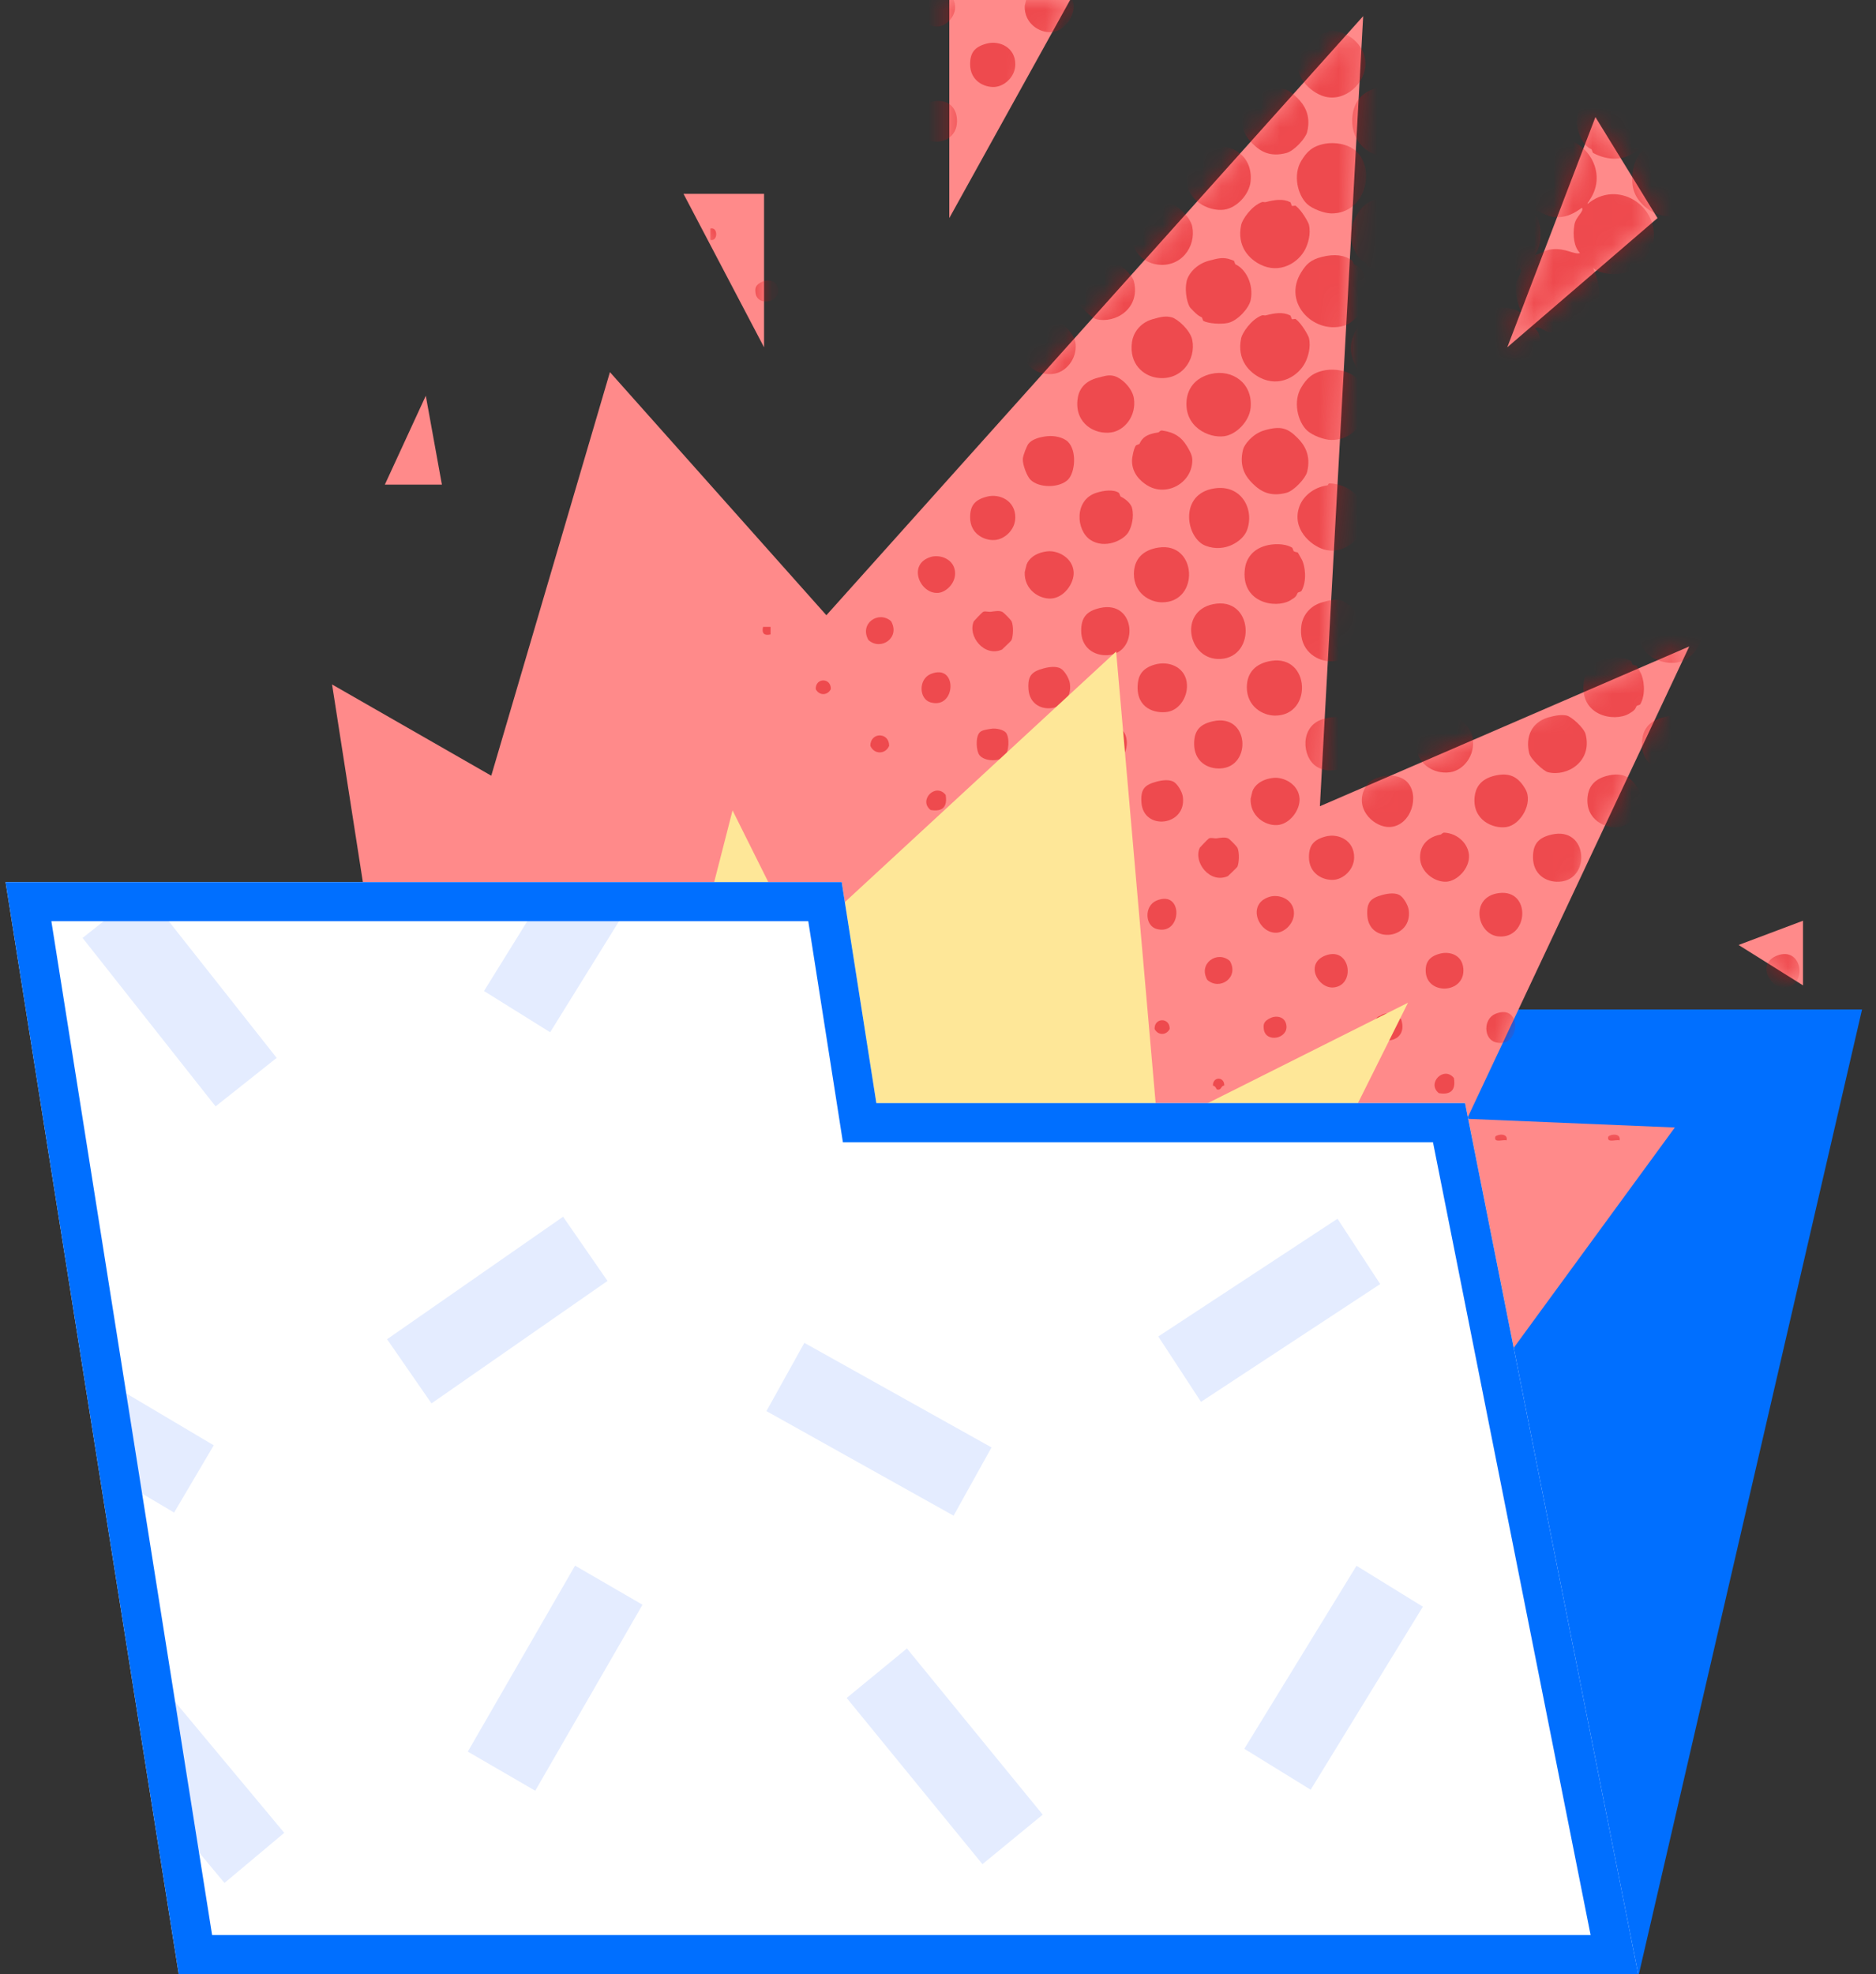 <svg width="96" height="101" viewBox="0 0 96 101" fill="none" xmlns="http://www.w3.org/2000/svg">
<rect x="0" y="0" width="96" height="101" fill="#333333" stroke="none"/>
<path d="M36.805 51.645H95.286L83.865 101H25.384L36.805 51.645Z" fill="#006FFF"/>
<path d="M42.288 31.476L31.212 19.039L25.14 39.686L16.993 35.018L19.694 52.353L66.213 84.336L85.706 57.684L75.073 57.24L86.444 33.073L67.542 41.248L69.757 0.826L42.288 31.476Z" fill="#FF8A8A"/>
<path d="M34.977 9.917L39.099 17.768V9.917H34.977Z" fill="#FF8A8A"/>
<path d="M77.132 17.768L81.642 5.991L84.82 11.157L77.132 17.768Z" fill="#FF8A8A"/>
<path d="M48.578 11.157V0H54.76L48.578 11.157Z" fill="#FF8A8A"/>
<path d="M21.789 20.247L19.694 24.793H22.613L21.789 20.247Z" fill="#FF8A8A"/>
<path d="M88.967 48.346L92.264 47.106V50.412L88.967 48.346Z" fill="#FF8A8A"/>
<mask id="mask0_203_1618" style="mask-type:alpha" maskUnits="userSpaceOnUse" x="16" y="0" width="77" height="85">
<path d="M42.288 31.476L31.212 19.039L25.14 39.686L16.993 35.018L19.694 52.353L66.213 84.336L85.706 57.684L75.073 57.24L86.444 33.073L67.542 41.248L69.757 0.826L42.288 31.476Z" fill="#FF8A8A"/>
<path d="M34.977 9.917L39.099 17.768V9.917H34.977Z" fill="#FF8A8A"/>
<path d="M77.132 17.768L81.642 5.991L84.82 11.157L77.132 17.768Z" fill="#FF8A8A"/>
<path d="M48.578 11.157V0H54.76L48.578 11.157Z" fill="#FF8A8A"/>
<path d="M21.789 20.247L19.694 24.793H22.613L21.789 20.247Z" fill="#FF8A8A"/>
<path d="M88.967 48.346L92.264 47.106V50.412L88.967 48.346Z" fill="#FF8A8A"/>
</mask>
<g mask="url(#mask0_203_1618)">
<path fill-rule="evenodd" clip-rule="evenodd" d="M53.593 -0.768C54.15 -0.831 54.901 -0.426 54.942 0.295C54.974 0.87 54.446 1.61 53.786 1.647C53.19 1.681 52.406 1.202 52.437 0.295C52.436 0.322 52.511 -0.03 52.533 -0.092C52.635 -0.369 52.96 -0.696 53.593 -0.768Z" fill="#DF0A12" fill-opacity="0.5"/>
<path fill-rule="evenodd" clip-rule="evenodd" d="M47.621 -0.478C48.103 -0.627 48.824 -0.375 48.873 0.295C48.915 0.867 48.407 1.327 48.006 1.357C47.075 1.426 46.42 -0.106 47.621 -0.478Z" fill="#DF0A12" fill-opacity="0.5"/>
<path fill-rule="evenodd" clip-rule="evenodd" d="M67.947 1.647C67.956 1.646 67.962 1.548 68.043 1.55C68.977 1.574 69.833 2.291 69.873 3.192C69.92 4.243 68.829 5.246 67.754 4.931C67.057 4.726 66.071 3.855 66.502 2.709C66.676 2.245 67.184 1.749 67.947 1.647Z" fill="#DF0A12" fill-opacity="0.5"/>
<path fill-rule="evenodd" clip-rule="evenodd" d="M50.511 2.226C51.159 2.061 51.956 2.435 51.956 3.289C51.956 3.937 51.395 4.418 50.896 4.448C50.358 4.48 49.644 4.132 49.644 3.289C49.644 2.702 49.865 2.391 50.511 2.226Z" fill="#DF0A12" fill-opacity="0.5"/>
<path fill-rule="evenodd" clip-rule="evenodd" d="M82.204 4.351C82.733 4.25 83.158 4.335 83.649 4.641C83.904 4.8 84.114 4.933 84.323 5.414C84.833 6.583 84.041 8.063 82.686 8.118C82.332 8.133 81.892 8.028 81.53 7.828C81.489 7.806 81.468 7.651 81.434 7.635C81.215 7.536 81.023 7.345 80.856 6.959C80.549 6.254 80.692 5.728 81.048 5.124C81.248 4.785 81.525 4.482 82.204 4.351Z" fill="#DF0A12" fill-opacity="0.5"/>
<path fill-rule="evenodd" clip-rule="evenodd" d="M70.644 4.448C71.744 4.219 72.86 5.005 72.86 6.186C72.86 7.186 71.971 8.022 71.029 8.022C70.074 8.022 69.15 7.303 69.199 6.09C69.234 5.219 69.695 4.645 70.644 4.448Z" fill="#DF0A12" fill-opacity="0.5"/>
<path fill-rule="evenodd" clip-rule="evenodd" d="M64.671 4.641C65.579 4.365 65.924 4.544 66.405 5.027C66.703 5.326 67.115 5.87 66.887 6.766C66.806 7.083 66.218 7.727 65.827 7.828C65.009 8.041 64.519 7.772 64.093 7.345C63.795 7.047 63.377 6.533 63.612 5.607C63.67 5.375 64.076 4.822 64.671 4.641Z" fill="#DF0A12" fill-opacity="0.5"/>
<path fill-rule="evenodd" clip-rule="evenodd" d="M47.621 5.221C48.353 5.018 48.921 5.365 48.969 6.09C49.069 7.591 46.937 7.605 46.85 6.283C46.824 5.893 46.885 5.424 47.621 5.221Z" fill="#DF0A12" fill-opacity="0.5"/>
<path fill-rule="evenodd" clip-rule="evenodd" d="M81.241 10.436C82.754 9.161 84.891 10.503 84.612 12.368C84.553 12.765 84.353 12.942 84.13 13.334C84.639 13.083 84.829 12.885 85.287 12.851C86.606 12.752 87.541 13.835 87.503 14.976C87.457 16.327 85.586 17.624 84.227 16.424C84.135 16.684 84.543 16.895 84.613 17.294C84.847 18.647 83.818 20.048 82.204 19.805C81.808 19.745 81.631 19.545 81.241 19.322C81.462 19.79 81.687 20.003 81.723 20.481C81.82 21.796 80.83 22.632 79.892 22.703C78.269 22.824 76.932 20.833 78.158 19.419C77.9 19.326 77.689 19.736 77.291 19.805C75.942 20.04 74.545 19.009 74.787 17.391C74.846 16.993 75.046 16.816 75.268 16.425C74.715 16.663 74.512 16.892 74.016 16.908C72.821 16.947 71.897 15.944 71.897 14.88C71.897 13.924 72.638 12.851 73.92 12.851C74.446 12.851 74.746 13.053 75.172 13.334C75.244 13.088 74.847 12.816 74.787 12.368C74.542 10.543 76.664 9.182 78.158 10.437C77.952 9.934 77.693 9.695 77.677 9.181C77.635 7.883 78.669 7.087 79.603 7.056C81.126 7.006 82.347 8.795 81.337 10.243C81.318 10.321 81.24 10.339 81.241 10.436ZM78.543 13.044C78.856 13 79.021 12.797 79.41 12.754C80.118 12.675 80.563 13.047 80.855 12.947C80.545 12.644 80.472 12.046 80.566 11.499C80.642 11.065 81.078 10.823 80.952 10.629C80.61 10.878 80.217 11.112 79.699 11.112C79.031 11.112 78.68 10.65 78.351 10.726C78.925 11.088 78.983 12.481 78.543 13.044ZM75.942 14.976C75.924 15.54 75.496 15.902 75.557 16.231C75.884 15.65 77.338 15.577 77.869 16.038C77.696 15.61 77.505 15.096 77.58 14.493C77.62 14.174 77.96 13.937 77.773 13.72C77.474 13.993 76.913 14.095 76.424 14.01C75.991 13.934 75.671 13.562 75.461 13.623C75.732 13.98 75.96 14.434 75.942 14.976ZM81.53 13.72C81.702 14.149 81.894 14.662 81.819 15.265C81.779 15.585 81.439 15.821 81.626 16.038C81.869 15.669 82.559 15.75 83.168 15.748C83.361 15.881 83.833 16.234 83.938 16.135C83.626 15.791 83.36 15.162 83.457 14.589C83.535 14.125 83.905 13.793 83.842 13.527C83.514 14.108 82.061 14.181 81.53 13.72ZM79.988 18.646C80.451 18.724 80.783 19.095 81.048 19.032C80.468 18.704 80.395 17.246 80.855 16.714C80.428 16.887 79.915 17.079 79.314 17.004C78.996 16.964 78.76 16.623 78.543 16.811C78.911 17.054 78.83 17.746 78.832 18.356C78.7 18.55 78.348 19.023 78.447 19.129C78.789 18.816 79.417 18.549 79.988 18.646Z" fill="#DF0A12" fill-opacity="0.5"/>
<path fill-rule="evenodd" clip-rule="evenodd" d="M84.13 10.533C83.646 10.082 83.451 9.601 83.552 8.794C83.713 7.526 84.815 6.942 85.961 7.152C86.583 7.266 87.285 7.987 87.406 8.601C87.759 10.389 85.584 11.885 84.13 10.533Z" fill="#DF0A12" fill-opacity="0.5"/>
<path fill-rule="evenodd" clip-rule="evenodd" d="M67.85 7.345C68.27 7.277 68.962 7.34 69.392 7.732C70.415 8.666 69.883 10.919 68.139 10.919C67.765 10.919 67.151 10.684 66.887 10.436C66.405 9.984 66.149 8.939 66.598 8.215C66.849 7.809 67.124 7.464 67.85 7.345Z" fill="#DF0A12" fill-opacity="0.5"/>
<path fill-rule="evenodd" clip-rule="evenodd" d="M61.974 7.539C63.039 7.289 64.118 7.993 63.997 9.277C63.934 9.948 63.288 10.636 62.648 10.726C61.854 10.838 60.594 10.253 60.722 8.891C60.775 8.321 61.132 7.736 61.974 7.539Z" fill="#DF0A12" fill-opacity="0.5"/>
<path fill-rule="evenodd" clip-rule="evenodd" d="M70.644 10.146C71.174 10.045 71.598 10.13 72.089 10.436C72.344 10.595 72.554 10.728 72.763 11.209C73.272 12.378 72.48 13.858 71.126 13.913C70.772 13.928 70.331 13.823 69.97 13.623C69.929 13.601 69.908 13.446 69.873 13.43C69.655 13.332 69.463 13.14 69.295 12.754C68.988 12.049 69.131 11.523 69.488 10.919C69.688 10.58 69.966 10.276 70.644 10.146Z" fill="#DF0A12" fill-opacity="0.5"/>
<path fill-rule="evenodd" clip-rule="evenodd" d="M64.768 10.34C65.221 10.224 65.64 10.152 66.02 10.34C66.063 10.361 66.081 10.517 66.116 10.533C66.163 10.554 66.269 10.502 66.309 10.533C66.61 10.76 66.954 11.369 66.983 11.499C67.09 11.976 66.936 12.467 66.791 12.754C66.446 13.433 65.497 14.046 64.479 13.527C63.959 13.262 63.273 12.638 63.515 11.499C63.567 11.255 64.01 10.553 64.575 10.34C64.631 10.318 64.71 10.354 64.768 10.34Z" fill="#DF0A12" fill-opacity="0.5"/>
<path fill-rule="evenodd" clip-rule="evenodd" d="M58.988 10.533C59.442 10.403 59.657 10.364 59.951 10.436C60.25 10.509 60.91 11.096 61.011 11.595C61.217 12.615 60.436 13.725 59.18 13.527C58.534 13.425 57.764 12.851 57.928 11.692C57.985 11.289 58.29 10.732 58.988 10.533Z" fill="#DF0A12" fill-opacity="0.5"/>
<path fill-rule="evenodd" clip-rule="evenodd" d="M36.35 11.692C36.751 11.585 36.751 12.378 36.35 12.271C36.35 12.078 36.35 11.885 36.35 11.692Z" fill="#DF0A12" fill-opacity="0.5"/>
<path fill-rule="evenodd" clip-rule="evenodd" d="M67.658 13.14C68.295 12.985 68.792 13.041 69.199 13.334C69.232 13.358 69.266 13.513 69.295 13.527C69.453 13.598 69.567 13.659 69.681 13.817C69.928 14.162 70.056 15.17 69.873 15.652C69.739 16.006 69.14 16.53 68.91 16.618C67.338 17.216 65.562 15.537 66.598 13.913C66.835 13.541 67.044 13.29 67.658 13.14Z" fill="#DF0A12" fill-opacity="0.5"/>
<path fill-rule="evenodd" clip-rule="evenodd" d="M61.878 13.334C62.343 13.211 62.533 13.171 62.841 13.237C62.831 13.235 63.083 13.311 63.13 13.334C63.173 13.355 63.191 13.511 63.226 13.527C63.733 13.755 64.173 14.535 63.997 15.362C63.911 15.766 63.337 16.41 62.841 16.521C62.475 16.603 61.846 16.553 61.589 16.424C61.546 16.403 61.528 16.247 61.492 16.232C61.266 16.129 61.146 15.991 60.914 15.749C60.789 15.618 60.6 14.97 60.722 14.396C60.794 14.055 61.173 13.52 61.878 13.334Z" fill="#DF0A12" fill-opacity="0.5"/>
<path fill-rule="evenodd" clip-rule="evenodd" d="M56.098 13.527C56.47 13.417 56.819 13.371 57.061 13.43C57.291 13.487 57.939 14.046 58.025 14.396C58.365 15.784 57.079 16.57 56.098 16.328C55.866 16.271 55.209 15.663 55.135 15.362C54.932 14.543 55.238 13.78 56.098 13.527Z" fill="#DF0A12" fill-opacity="0.5"/>
<path fill-rule="evenodd" clip-rule="evenodd" d="M39.047 14.396C39.305 14.287 39.749 14.332 39.818 14.783C39.925 15.483 38.742 15.707 38.662 14.976C38.638 14.757 38.634 14.57 39.047 14.396Z" fill="#DF0A12" fill-opacity="0.5"/>
<path fill-rule="evenodd" clip-rule="evenodd" d="M70.644 15.941C71.174 15.84 71.598 15.925 72.089 16.232C72.344 16.391 72.554 16.523 72.763 17.004C73.272 18.173 72.48 19.654 71.126 19.709C70.772 19.723 70.331 19.618 69.97 19.419C69.929 19.396 69.908 19.241 69.873 19.226C69.655 19.127 69.463 18.935 69.295 18.55C68.988 17.844 69.131 17.319 69.488 16.714C69.688 16.375 69.966 16.072 70.644 15.941Z" fill="#DF0A12" fill-opacity="0.5"/>
<path fill-rule="evenodd" clip-rule="evenodd" d="M64.768 16.135C65.221 16.019 65.64 15.947 66.02 16.135C66.063 16.156 66.081 16.312 66.116 16.327C66.163 16.349 66.269 16.297 66.309 16.327C66.61 16.554 66.954 17.164 66.983 17.293C67.09 17.771 66.936 18.262 66.791 18.549C66.446 19.228 65.497 19.841 64.479 19.322C63.959 19.056 63.273 18.433 63.515 17.293C63.567 17.05 64.01 16.348 64.575 16.134C64.631 16.113 64.71 16.149 64.768 16.135Z" fill="#DF0A12" fill-opacity="0.5"/>
<path fill-rule="evenodd" clip-rule="evenodd" d="M58.988 16.328C59.442 16.198 59.657 16.16 59.951 16.232C60.25 16.304 60.91 16.891 61.011 17.391C61.217 18.41 60.436 19.52 59.18 19.322C58.534 19.221 57.764 18.646 57.928 17.487C57.985 17.084 58.29 16.527 58.988 16.328Z" fill="#DF0A12" fill-opacity="0.5"/>
<path fill-rule="evenodd" clip-rule="evenodd" d="M53.304 16.521C53.602 16.44 53.839 16.37 54.075 16.424C54.416 16.503 54.988 17.111 55.038 17.583C55.121 18.37 54.533 19.06 53.882 19.129C53.244 19.196 52.278 18.867 52.341 17.68C52.367 17.18 52.598 16.714 53.304 16.521Z" fill="#DF0A12" fill-opacity="0.5"/>
<path fill-rule="evenodd" clip-rule="evenodd" d="M75.268 19.225C75.753 19.677 75.948 20.157 75.846 20.964C75.685 22.232 74.584 22.816 73.438 22.606C72.816 22.492 72.114 21.771 71.993 21.157C71.639 19.369 73.814 17.872 75.268 19.225Z" fill="#DF0A12" fill-opacity="0.5"/>
<path fill-rule="evenodd" clip-rule="evenodd" d="M84.034 19.322C84.484 18.836 84.964 18.64 85.768 18.742C87.033 18.904 87.616 20.008 87.406 21.157C87.292 21.78 86.573 22.484 85.96 22.606C84.178 22.96 82.685 20.78 84.034 19.322Z" fill="#DF0A12" fill-opacity="0.5"/>
<path fill-rule="evenodd" clip-rule="evenodd" d="M67.85 18.936C68.27 18.867 68.962 18.93 69.392 19.322C70.415 20.256 69.883 22.509 68.139 22.509C67.765 22.509 67.151 22.274 66.887 22.026C66.405 21.574 66.149 20.529 66.598 19.805C66.849 19.399 67.124 19.054 67.85 18.936Z" fill="#DF0A12" fill-opacity="0.5"/>
<path fill-rule="evenodd" clip-rule="evenodd" d="M61.974 19.129C63.039 18.88 64.118 19.583 63.997 20.867C63.934 21.538 63.288 22.226 62.648 22.317C61.854 22.428 60.594 21.843 60.722 20.481C60.775 19.912 61.132 19.326 61.974 19.129Z" fill="#DF0A12" fill-opacity="0.5"/>
<path fill-rule="evenodd" clip-rule="evenodd" d="M56.194 19.322C56.506 19.244 56.694 19.171 56.965 19.225C57.386 19.311 57.947 19.86 58.025 20.384C58.157 21.285 57.546 22.023 56.868 22.123C56.03 22.247 55.023 21.682 55.135 20.481C55.18 19.994 55.434 19.512 56.194 19.322Z" fill="#DF0A12" fill-opacity="0.5"/>
<path fill-rule="evenodd" clip-rule="evenodd" d="M64.671 22.026C65.579 21.751 65.924 21.93 66.405 22.413C66.703 22.711 67.115 23.256 66.887 24.151C66.806 24.468 66.218 25.113 65.827 25.214C65.009 25.426 64.519 25.158 64.093 24.731C63.795 24.432 63.377 23.919 63.612 22.993C63.67 22.761 64.076 22.207 64.671 22.026Z" fill="#DF0A12" fill-opacity="0.5"/>
<path fill-rule="evenodd" clip-rule="evenodd" d="M59.277 22.123C59.313 22.118 59.363 22.012 59.469 22.026C60.126 22.117 60.466 22.387 60.722 22.799C60.776 22.886 60.998 23.226 61.011 23.476C61.07 24.672 59.714 25.461 58.699 24.827C58.38 24.628 57.928 24.234 57.928 23.572C57.928 23.384 58.02 22.946 58.121 22.799C58.145 22.764 58.299 22.733 58.313 22.703C58.452 22.394 58.672 22.208 59.277 22.123Z" fill="#DF0A12" fill-opacity="0.5"/>
<path fill-rule="evenodd" clip-rule="evenodd" d="M53.593 22.316C53.952 22.277 54.42 22.373 54.653 22.606C55.12 23.074 55.013 24.177 54.653 24.538C54.225 24.966 53.174 24.987 52.726 24.538C52.561 24.372 52.324 23.789 52.341 23.475C52.351 23.292 52.549 22.803 52.63 22.702C52.826 22.46 53.218 22.356 53.593 22.316Z" fill="#DF0A12" fill-opacity="0.5"/>
<path fill-rule="evenodd" clip-rule="evenodd" d="M67.947 24.827C67.956 24.826 67.962 24.729 68.043 24.731C68.977 24.754 69.833 25.472 69.873 26.373C69.92 27.423 68.829 28.427 67.754 28.111C67.057 27.906 66.071 27.035 66.502 25.89C66.676 25.425 67.184 24.929 67.947 24.827Z" fill="#DF0A12" fill-opacity="0.5"/>
<path fill-rule="evenodd" clip-rule="evenodd" d="M61.974 25.02C63.48 24.668 64.234 26.036 63.804 27.145C63.601 27.671 62.689 28.308 61.685 27.918C60.71 27.538 60.338 25.403 61.974 25.02Z" fill="#DF0A12" fill-opacity="0.5"/>
<path fill-rule="evenodd" clip-rule="evenodd" d="M56.098 25.214C56.495 25.086 56.986 25.03 57.254 25.214C57.288 25.238 57.32 25.393 57.35 25.407C57.5 25.474 57.856 25.707 57.928 25.986C58.049 26.455 57.896 26.99 57.736 27.241C57.467 27.662 56.529 28.091 55.809 27.628C55.061 27.147 54.953 25.583 56.098 25.214Z" fill="#DF0A12" fill-opacity="0.5"/>
<path fill-rule="evenodd" clip-rule="evenodd" d="M50.511 25.407C51.159 25.242 51.956 25.616 51.956 26.469C51.956 27.118 51.395 27.599 50.896 27.628C50.358 27.66 49.644 27.313 49.644 26.469C49.644 25.883 49.865 25.571 50.511 25.407Z" fill="#DF0A12" fill-opacity="0.5"/>
<path fill-rule="evenodd" clip-rule="evenodd" d="M64.768 27.918C65.112 27.821 65.713 27.78 66.116 28.014C66.156 28.038 66.179 28.192 66.213 28.207C66.494 28.334 66.315 28.106 66.598 28.594C66.796 28.935 66.891 29.727 66.598 30.236C66.575 30.276 66.421 30.299 66.405 30.332C66.323 30.516 66.297 30.557 66.02 30.719C65.264 31.16 63.47 30.833 63.708 29.077C63.768 28.634 64.048 28.119 64.768 27.918Z" fill="#DF0A12" fill-opacity="0.5"/>
<path fill-rule="evenodd" clip-rule="evenodd" d="M59.277 28.015C61.271 27.707 61.4 30.816 59.469 30.816C58.843 30.816 58.025 30.356 58.025 29.367C58.025 28.61 58.484 28.137 59.277 28.015Z" fill="#DF0A12" fill-opacity="0.5"/>
<path fill-rule="evenodd" clip-rule="evenodd" d="M53.593 28.208C54.15 28.145 54.901 28.55 54.942 29.27C54.974 29.845 54.446 30.585 53.786 30.622C53.19 30.656 52.406 30.178 52.437 29.27C52.436 29.298 52.511 28.946 52.533 28.884C52.635 28.606 52.96 28.28 53.593 28.208Z" fill="#DF0A12" fill-opacity="0.5"/>
<path fill-rule="evenodd" clip-rule="evenodd" d="M47.621 28.497C48.103 28.348 48.824 28.6 48.873 29.27C48.915 29.843 48.407 30.303 48.006 30.333C47.075 30.401 46.42 28.869 47.621 28.497Z" fill="#DF0A12" fill-opacity="0.5"/>
<path fill-rule="evenodd" clip-rule="evenodd" d="M85.094 30.719C85.409 30.649 85.864 30.62 86.25 30.815C86.595 30.99 87.064 31.413 87.117 32.071C87.188 32.968 86.523 34.021 85.383 33.906C84.639 33.831 83.741 33.336 83.841 32.071C83.889 31.48 84.225 30.911 85.094 30.719Z" fill="#DF0A12" fill-opacity="0.5"/>
<path fill-rule="evenodd" clip-rule="evenodd" d="M67.658 30.816C68.112 30.686 68.326 30.648 68.621 30.719C68.92 30.792 69.58 31.379 69.681 31.878C69.886 32.898 69.106 34.008 67.85 33.81C67.204 33.708 66.433 33.134 66.598 31.975C66.655 31.572 66.96 31.015 67.658 30.816Z" fill="#DF0A12" fill-opacity="0.5"/>
<path fill-rule="evenodd" clip-rule="evenodd" d="M62.07 30.912C64.143 30.482 64.315 33.616 62.456 33.713C60.795 33.8 60.295 31.281 62.07 30.912Z" fill="#DF0A12" fill-opacity="0.5"/>
<path fill-rule="evenodd" clip-rule="evenodd" d="M56.291 31.105C58.156 30.685 58.298 33.435 56.676 33.52C55.974 33.557 55.327 33.128 55.327 32.264C55.327 31.604 55.593 31.263 56.291 31.105Z" fill="#DF0A12" fill-opacity="0.5"/>
<path fill-rule="evenodd" clip-rule="evenodd" d="M50.703 31.299C50.873 31.275 51.128 31.226 51.281 31.299C51.381 31.346 51.738 31.726 51.763 31.781C51.878 32.037 51.843 32.569 51.763 32.747C51.737 32.806 51.261 33.239 51.281 33.23C50.364 33.646 49.491 32.526 49.836 31.781C49.839 31.776 50.249 31.328 50.318 31.298C50.418 31.255 50.594 31.313 50.703 31.299Z" fill="#DF0A12" fill-opacity="0.5"/>
<path fill-rule="evenodd" clip-rule="evenodd" d="M45.598 31.781C46.083 32.628 45.076 33.311 44.442 32.747C43.956 31.901 44.963 31.218 45.598 31.781Z" fill="#DF0A12" fill-opacity="0.5"/>
<path fill-rule="evenodd" clip-rule="evenodd" d="M39.047 32.071C39.175 32.071 39.304 32.071 39.432 32.071C39.432 32.2 39.432 32.329 39.432 32.458C39.101 32.532 38.972 32.404 39.047 32.071Z" fill="#DF0A12" fill-opacity="0.5"/>
<path fill-rule="evenodd" clip-rule="evenodd" d="M70.74 33.713C71.415 33.591 71.918 33.804 72.185 34.099C72.28 34.204 72.557 34.766 72.571 35.065C72.665 37.152 69.488 37.262 69.488 35.162C69.488 34.966 69.54 34.7 69.584 34.582C69.746 34.151 70.107 33.828 70.74 33.713Z" fill="#DF0A12" fill-opacity="0.5"/>
<path fill-rule="evenodd" clip-rule="evenodd" d="M82.108 33.713C82.452 33.617 83.052 33.576 83.456 33.81C83.496 33.833 83.519 33.988 83.552 34.002C83.833 34.13 83.654 33.901 83.938 34.389C84.135 34.73 84.231 35.522 83.938 36.031C83.915 36.071 83.76 36.094 83.745 36.127C83.662 36.311 83.636 36.352 83.36 36.514C82.604 36.955 80.809 36.628 81.048 34.872C81.108 34.428 81.388 33.915 82.108 33.713Z" fill="#DF0A12" fill-opacity="0.5"/>
<path fill-rule="evenodd" clip-rule="evenodd" d="M65.057 33.81C67.051 33.502 67.18 36.611 65.249 36.611C64.623 36.611 63.804 36.151 63.804 35.162C63.804 34.406 64.263 33.932 65.057 33.81Z" fill="#DF0A12" fill-opacity="0.5"/>
<path fill-rule="evenodd" clip-rule="evenodd" d="M59.084 34.003C59.808 33.792 60.597 34.122 60.722 34.872C60.843 35.601 60.365 36.316 59.758 36.417C59.124 36.524 58.154 36.255 58.217 35.066C58.242 34.605 58.407 34.2 59.084 34.003Z" fill="#DF0A12" fill-opacity="0.5"/>
<path fill-rule="evenodd" clip-rule="evenodd" d="M53.401 34.196C53.741 34.103 54.055 34.087 54.267 34.196C54.467 34.299 54.713 34.704 54.749 34.969C54.951 36.471 52.728 36.729 52.63 35.258C52.584 34.569 52.797 34.36 53.401 34.196Z" fill="#DF0A12" fill-opacity="0.5"/>
<path fill-rule="evenodd" clip-rule="evenodd" d="M47.621 34.486C49.019 33.899 48.937 36.31 47.621 35.935C47.02 35.764 46.992 34.75 47.621 34.486Z" fill="#DF0A12" fill-opacity="0.5"/>
<path fill-rule="evenodd" clip-rule="evenodd" d="M41.744 35.258C41.721 34.663 42.539 34.663 42.515 35.258C42.342 35.595 41.917 35.595 41.744 35.258Z" fill="#DF0A12" fill-opacity="0.5"/>
<path fill-rule="evenodd" clip-rule="evenodd" d="M73.534 36.707C73.846 36.63 74.034 36.556 74.305 36.611C74.726 36.696 75.287 37.246 75.364 37.77C75.497 38.67 74.886 39.408 74.208 39.508C73.371 39.632 72.363 39.067 72.474 37.866C72.52 37.379 72.773 36.897 73.534 36.707Z" fill="#DF0A12" fill-opacity="0.5"/>
<path fill-rule="evenodd" clip-rule="evenodd" d="M79.218 36.707C79.59 36.598 79.939 36.551 80.181 36.611C80.41 36.667 81.058 37.226 81.144 37.577C81.485 38.964 80.199 39.75 79.217 39.508C78.986 39.451 78.329 38.843 78.254 38.542C78.052 37.723 78.358 36.96 79.218 36.707Z" fill="#DF0A12" fill-opacity="0.5"/>
<path fill-rule="evenodd" clip-rule="evenodd" d="M85.094 36.707C85.405 36.63 85.594 36.556 85.865 36.611C86.286 36.696 86.847 37.246 86.924 37.77C87.057 38.67 86.447 39.408 85.768 39.508C84.93 39.632 83.922 39.067 84.034 37.866C84.08 37.379 84.333 36.897 85.094 36.707Z" fill="#DF0A12" fill-opacity="0.5"/>
<path fill-rule="evenodd" clip-rule="evenodd" d="M67.658 36.804C68.055 36.676 68.546 36.62 68.814 36.804C68.849 36.828 68.879 36.983 68.91 36.997C69.06 37.064 69.416 37.297 69.488 37.576C69.609 38.045 69.456 38.581 69.295 38.831C69.026 39.252 68.089 39.681 67.369 39.218C66.621 38.737 66.513 37.173 67.658 36.804Z" fill="#DF0A12" fill-opacity="0.5"/>
<path fill-rule="evenodd" clip-rule="evenodd" d="M62.07 36.901C63.936 36.481 64.078 39.23 62.456 39.315C61.754 39.352 61.107 38.923 61.107 38.059C61.107 37.399 61.372 37.057 62.07 36.901Z" fill="#DF0A12" fill-opacity="0.5"/>
<path fill-rule="evenodd" clip-rule="evenodd" d="M56.194 37.094C56.841 36.871 57.52 37.156 57.639 37.77C57.772 38.451 57.324 39.033 56.868 39.122C55.65 39.361 54.897 37.541 56.194 37.094Z" fill="#DF0A12" fill-opacity="0.5"/>
<path fill-rule="evenodd" clip-rule="evenodd" d="M50.703 37.287C50.999 37.234 51.365 37.35 51.474 37.48C51.68 37.727 51.638 38.516 51.377 38.736C51.129 38.944 50.41 38.98 50.125 38.639C49.957 38.437 49.908 37.726 50.125 37.48C50.242 37.347 50.486 37.326 50.703 37.287Z" fill="#DF0A12" fill-opacity="0.5"/>
<path fill-rule="evenodd" clip-rule="evenodd" d="M45.501 38.156C45.309 38.606 44.731 38.606 44.538 38.156C44.537 37.447 45.502 37.447 45.501 38.156Z" fill="#DF0A12" fill-opacity="0.5"/>
<path fill-rule="evenodd" clip-rule="evenodd" d="M70.837 39.701C71.338 39.622 71.773 39.772 71.993 39.992C72.683 40.683 72.213 42.255 71.126 42.31C70.37 42.348 69.386 41.483 69.777 40.474C69.935 40.066 70.239 39.797 70.837 39.701Z" fill="#DF0A12" fill-opacity="0.5"/>
<path fill-rule="evenodd" clip-rule="evenodd" d="M76.424 39.701C77.24 39.484 77.698 39.743 78.062 40.378C78.466 41.084 77.813 42.195 77.098 42.31C76.399 42.422 75.335 41.952 75.461 40.764C75.507 40.329 75.733 39.886 76.424 39.701Z" fill="#DF0A12" fill-opacity="0.5"/>
<path fill-rule="evenodd" clip-rule="evenodd" d="M82.204 39.701C83.02 39.484 83.478 39.743 83.841 40.378C84.246 41.084 83.593 42.195 82.878 42.31C82.179 42.422 81.114 41.952 81.241 40.764C81.287 40.329 81.513 39.886 82.204 39.701Z" fill="#DF0A12" fill-opacity="0.5"/>
<path fill-rule="evenodd" clip-rule="evenodd" d="M65.153 39.798C65.71 39.735 66.461 40.14 66.502 40.86C66.534 41.436 66.006 42.176 65.346 42.213C64.75 42.246 63.965 41.768 63.997 40.86C63.996 40.888 64.071 40.536 64.093 40.474C64.195 40.196 64.52 39.87 65.153 39.798Z" fill="#DF0A12" fill-opacity="0.5"/>
<path fill-rule="evenodd" clip-rule="evenodd" d="M59.18 39.991C59.521 39.899 59.835 39.882 60.047 39.991C60.247 40.093 60.493 40.499 60.529 40.764C60.731 42.266 58.508 42.524 58.41 41.054C58.364 40.364 58.577 40.155 59.18 39.991Z" fill="#DF0A12" fill-opacity="0.5"/>
<path fill-rule="evenodd" clip-rule="evenodd" d="M53.497 40.184C53.828 40.096 54.182 40.167 54.364 40.377C54.382 40.398 54.549 40.773 54.556 40.86C54.599 41.385 54.147 41.797 53.786 41.826C52.961 41.894 52.243 40.518 53.497 40.184Z" fill="#DF0A12" fill-opacity="0.5"/>
<path fill-rule="evenodd" clip-rule="evenodd" d="M48.391 40.667C48.492 41.284 48.236 41.541 47.621 41.44C46.982 40.931 47.884 40.027 48.391 40.667Z" fill="#DF0A12" fill-opacity="0.5"/>
<path fill-rule="evenodd" clip-rule="evenodd" d="M73.727 42.696C73.767 42.688 73.812 42.592 73.919 42.599C74.617 42.642 75.139 43.19 75.172 43.758C75.211 44.439 74.558 45.079 74.016 45.11C73.429 45.144 72.667 44.622 72.667 43.855C72.667 43.212 73.103 42.808 73.727 42.696Z" fill="#DF0A12" fill-opacity="0.5"/>
<path fill-rule="evenodd" clip-rule="evenodd" d="M79.41 42.696C81.276 42.275 81.418 45.025 79.796 45.11C79.094 45.147 78.447 44.718 78.447 43.855C78.447 43.194 78.712 42.853 79.41 42.696Z" fill="#DF0A12" fill-opacity="0.5"/>
<path fill-rule="evenodd" clip-rule="evenodd" d="M67.85 42.792C68.499 42.627 69.295 43.001 69.295 43.855C69.295 44.503 68.735 44.984 68.236 45.014C67.698 45.045 66.983 44.699 66.983 43.855C66.983 43.268 67.205 42.957 67.85 42.792Z" fill="#DF0A12" fill-opacity="0.5"/>
<path fill-rule="evenodd" clip-rule="evenodd" d="M62.263 42.889C62.433 42.865 62.688 42.816 62.841 42.889C62.941 42.936 63.298 43.316 63.323 43.372C63.438 43.627 63.403 44.16 63.323 44.337C63.296 44.396 62.821 44.83 62.841 44.82C61.923 45.236 61.051 44.116 61.396 43.371C61.398 43.366 61.809 42.918 61.878 42.888C61.978 42.845 62.154 42.904 62.263 42.889Z" fill="#DF0A12" fill-opacity="0.5"/>
<path fill-rule="evenodd" clip-rule="evenodd" d="M56.483 43.082C56.778 43.028 57.145 43.145 57.254 43.275C57.46 43.522 57.419 44.311 57.157 44.53C56.909 44.739 56.19 44.775 55.905 44.434C55.737 44.232 55.688 43.521 55.905 43.275C56.022 43.142 56.266 43.121 56.483 43.082Z" fill="#DF0A12" fill-opacity="0.5"/>
<path fill-rule="evenodd" clip-rule="evenodd" d="M51.281 43.565C51.382 44.181 51.126 44.439 50.511 44.337C49.871 43.829 50.774 42.924 51.281 43.565Z" fill="#DF0A12" fill-opacity="0.5"/>
<path fill-rule="evenodd" clip-rule="evenodd" d="M76.713 45.69C78.349 45.49 78.239 48.011 76.713 47.911C75.564 47.837 75.192 45.875 76.713 45.69Z" fill="#DF0A12" fill-opacity="0.5"/>
<path fill-rule="evenodd" clip-rule="evenodd" d="M70.74 45.786C71.081 45.694 71.394 45.677 71.607 45.786C71.807 45.889 72.053 46.294 72.089 46.559C72.291 48.061 70.068 48.32 69.97 46.849C69.924 46.159 70.137 45.95 70.74 45.786Z" fill="#DF0A12" fill-opacity="0.5"/>
<path fill-rule="evenodd" clip-rule="evenodd" d="M64.96 45.883C65.442 45.734 66.163 45.986 66.213 46.656C66.255 47.228 65.747 47.688 65.346 47.718C64.415 47.787 63.76 46.255 64.96 45.883Z" fill="#DF0A12" fill-opacity="0.5"/>
<path fill-rule="evenodd" clip-rule="evenodd" d="M59.18 46.076C60.579 45.489 60.497 47.901 59.18 47.525C58.58 47.353 58.551 46.34 59.18 46.076Z" fill="#DF0A12" fill-opacity="0.5"/>
<path fill-rule="evenodd" clip-rule="evenodd" d="M54.171 46.462C54.272 47.078 54.015 47.336 53.401 47.235C52.762 46.727 53.664 45.822 54.171 46.462Z" fill="#DF0A12" fill-opacity="0.5"/>
<path fill-rule="evenodd" clip-rule="evenodd" d="M73.727 48.78C74.204 48.67 74.826 48.861 74.883 49.553C74.99 50.861 72.956 50.937 72.956 49.65C72.956 49.343 73.04 48.939 73.727 48.78Z" fill="#DF0A12" fill-opacity="0.5"/>
<path fill-rule="evenodd" clip-rule="evenodd" d="M67.85 48.877C69.118 48.421 69.386 50.423 68.236 50.519C67.436 50.586 66.744 49.275 67.85 48.877Z" fill="#DF0A12" fill-opacity="0.5"/>
<path fill-rule="evenodd" clip-rule="evenodd" d="M90.97 48.877C92.238 48.421 92.506 50.423 91.356 50.519C90.556 50.586 89.864 49.275 90.97 48.877Z" fill="#DF0A12" fill-opacity="0.5"/>
<path fill-rule="evenodd" clip-rule="evenodd" d="M62.937 49.167C63.423 50.014 62.416 50.696 61.781 50.132C61.296 49.286 62.303 48.604 62.937 49.167Z" fill="#DF0A12" fill-opacity="0.5"/>
<path fill-rule="evenodd" clip-rule="evenodd" d="M57.061 49.746C56.868 50.196 56.291 50.196 56.098 49.746C56.097 49.037 57.062 49.037 57.061 49.746Z" fill="#DF0A12" fill-opacity="0.5"/>
<path fill-rule="evenodd" clip-rule="evenodd" d="M76.52 51.871C77.919 51.284 77.837 53.696 76.52 53.32C75.92 53.148 75.892 52.135 76.52 51.871Z" fill="#DF0A12" fill-opacity="0.5"/>
<path fill-rule="evenodd" clip-rule="evenodd" d="M70.644 51.968C70.953 51.696 71.566 51.94 71.704 52.16C72.063 53.254 70.794 53.51 70.355 52.933C70.35 52.51 70.288 52.029 70.644 51.968Z" fill="#DF0A12" fill-opacity="0.5"/>
<path fill-rule="evenodd" clip-rule="evenodd" d="M65.057 52.064C65.314 51.955 65.758 52 65.827 52.451C65.935 53.151 64.752 53.375 64.671 52.643C64.647 52.425 64.643 52.239 65.057 52.064Z" fill="#DF0A12" fill-opacity="0.5"/>
<path fill-rule="evenodd" clip-rule="evenodd" d="M59.084 52.644C59.06 52.049 59.878 52.049 59.855 52.644C59.682 52.98 59.257 52.98 59.084 52.644Z" fill="#DF0A12" fill-opacity="0.5"/>
<path fill-rule="evenodd" clip-rule="evenodd" d="M74.401 55.155C74.502 55.772 74.245 56.029 73.63 55.928C72.992 55.419 73.894 54.514 74.401 55.155Z" fill="#DF0A12" fill-opacity="0.5"/>
<path fill-rule="evenodd" clip-rule="evenodd" d="M68.525 55.348C68.554 55.732 68.34 55.871 67.947 55.831C67.904 55.745 67.862 55.658 67.754 55.638C67.573 55.005 68.421 54.881 68.525 55.348Z" fill="#DF0A12" fill-opacity="0.5"/>
<path fill-rule="evenodd" clip-rule="evenodd" d="M62.648 55.541C62.457 55.543 62.526 55.805 62.263 55.734C62.221 55.648 62.178 55.562 62.07 55.541C62.052 55.068 62.666 55.068 62.648 55.541Z" fill="#DF0A12" fill-opacity="0.5"/>
<path fill-rule="evenodd" clip-rule="evenodd" d="M77.098 58.342C76.9 58.284 76.429 58.498 76.52 58.149C76.667 58 77.181 57.977 77.098 58.342Z" fill="#DF0A12" fill-opacity="0.5"/>
<path fill-rule="evenodd" clip-rule="evenodd" d="M82.878 58.342C82.68 58.284 82.209 58.498 82.301 58.149C82.447 58 82.961 57.977 82.878 58.342Z" fill="#DF0A12" fill-opacity="0.5"/>
</g>
<path d="M37.487 41.461L33.647 56.435L59.25 76.972L72.051 51.301L59.25 57.719L57.116 33.333L40.901 48.307L37.487 41.461Z" fill="#FEE798"/>
<path d="M0.286 45.129H43.073L44.845 56.436H74.971L83.832 101L9.146 101L0.286 45.129Z" fill="white"/>
<path d="M6.093 75.715L5.252 70.572L10.938 73.944L8.909 77.385L6.093 75.715Z" fill="#E4ECFF"/>
<path d="M8.971 93.316L7.703 85.562L14.546 93.77L11.487 96.334L8.971 93.316Z" fill="#E4ECFF"/>
<path d="M4.226 47.986L6.271 46.363H8.03L14.158 54.123L11.032 56.604L4.226 47.986Z" fill="#E4ECFF"/>
<path d="M24.768 50.702L27.458 46.363H32.153L28.153 52.812L24.768 50.702Z" fill="#E4ECFF"/>
<path d="M28.815 62.249L31.088 65.534L22.08 71.8L19.808 68.516L28.815 62.249Z" fill="#E4ECFF"/>
<path d="M32.879 82.1L29.427 80.099L23.939 89.615L27.39 91.616L32.879 82.1Z" fill="#E4ECFF"/>
<path d="M72.813 82.2L69.416 80.107L63.675 89.471L67.071 91.564L72.813 82.2Z" fill="#E4ECFF"/>
<path d="M43.327 86.87L46.41 84.337L53.358 92.84L50.274 95.373L43.327 86.87Z" fill="#E4ECFF"/>
<path d="M50.739 74.052L48.798 77.544L39.221 72.194L41.161 68.702L50.739 74.052Z" fill="#E4ECFF"/>
<path d="M68.444 62.352L70.629 65.695L61.458 71.72L59.273 68.376L68.444 62.352Z" fill="#E4ECFF"/>
<path d="M43.857 56.591L43.989 57.436H44.845H74.15L82.614 100L10 100L1.457 46.129H42.217L43.857 56.591Z" stroke="#006FFF" stroke-width="2"/>
</svg>
